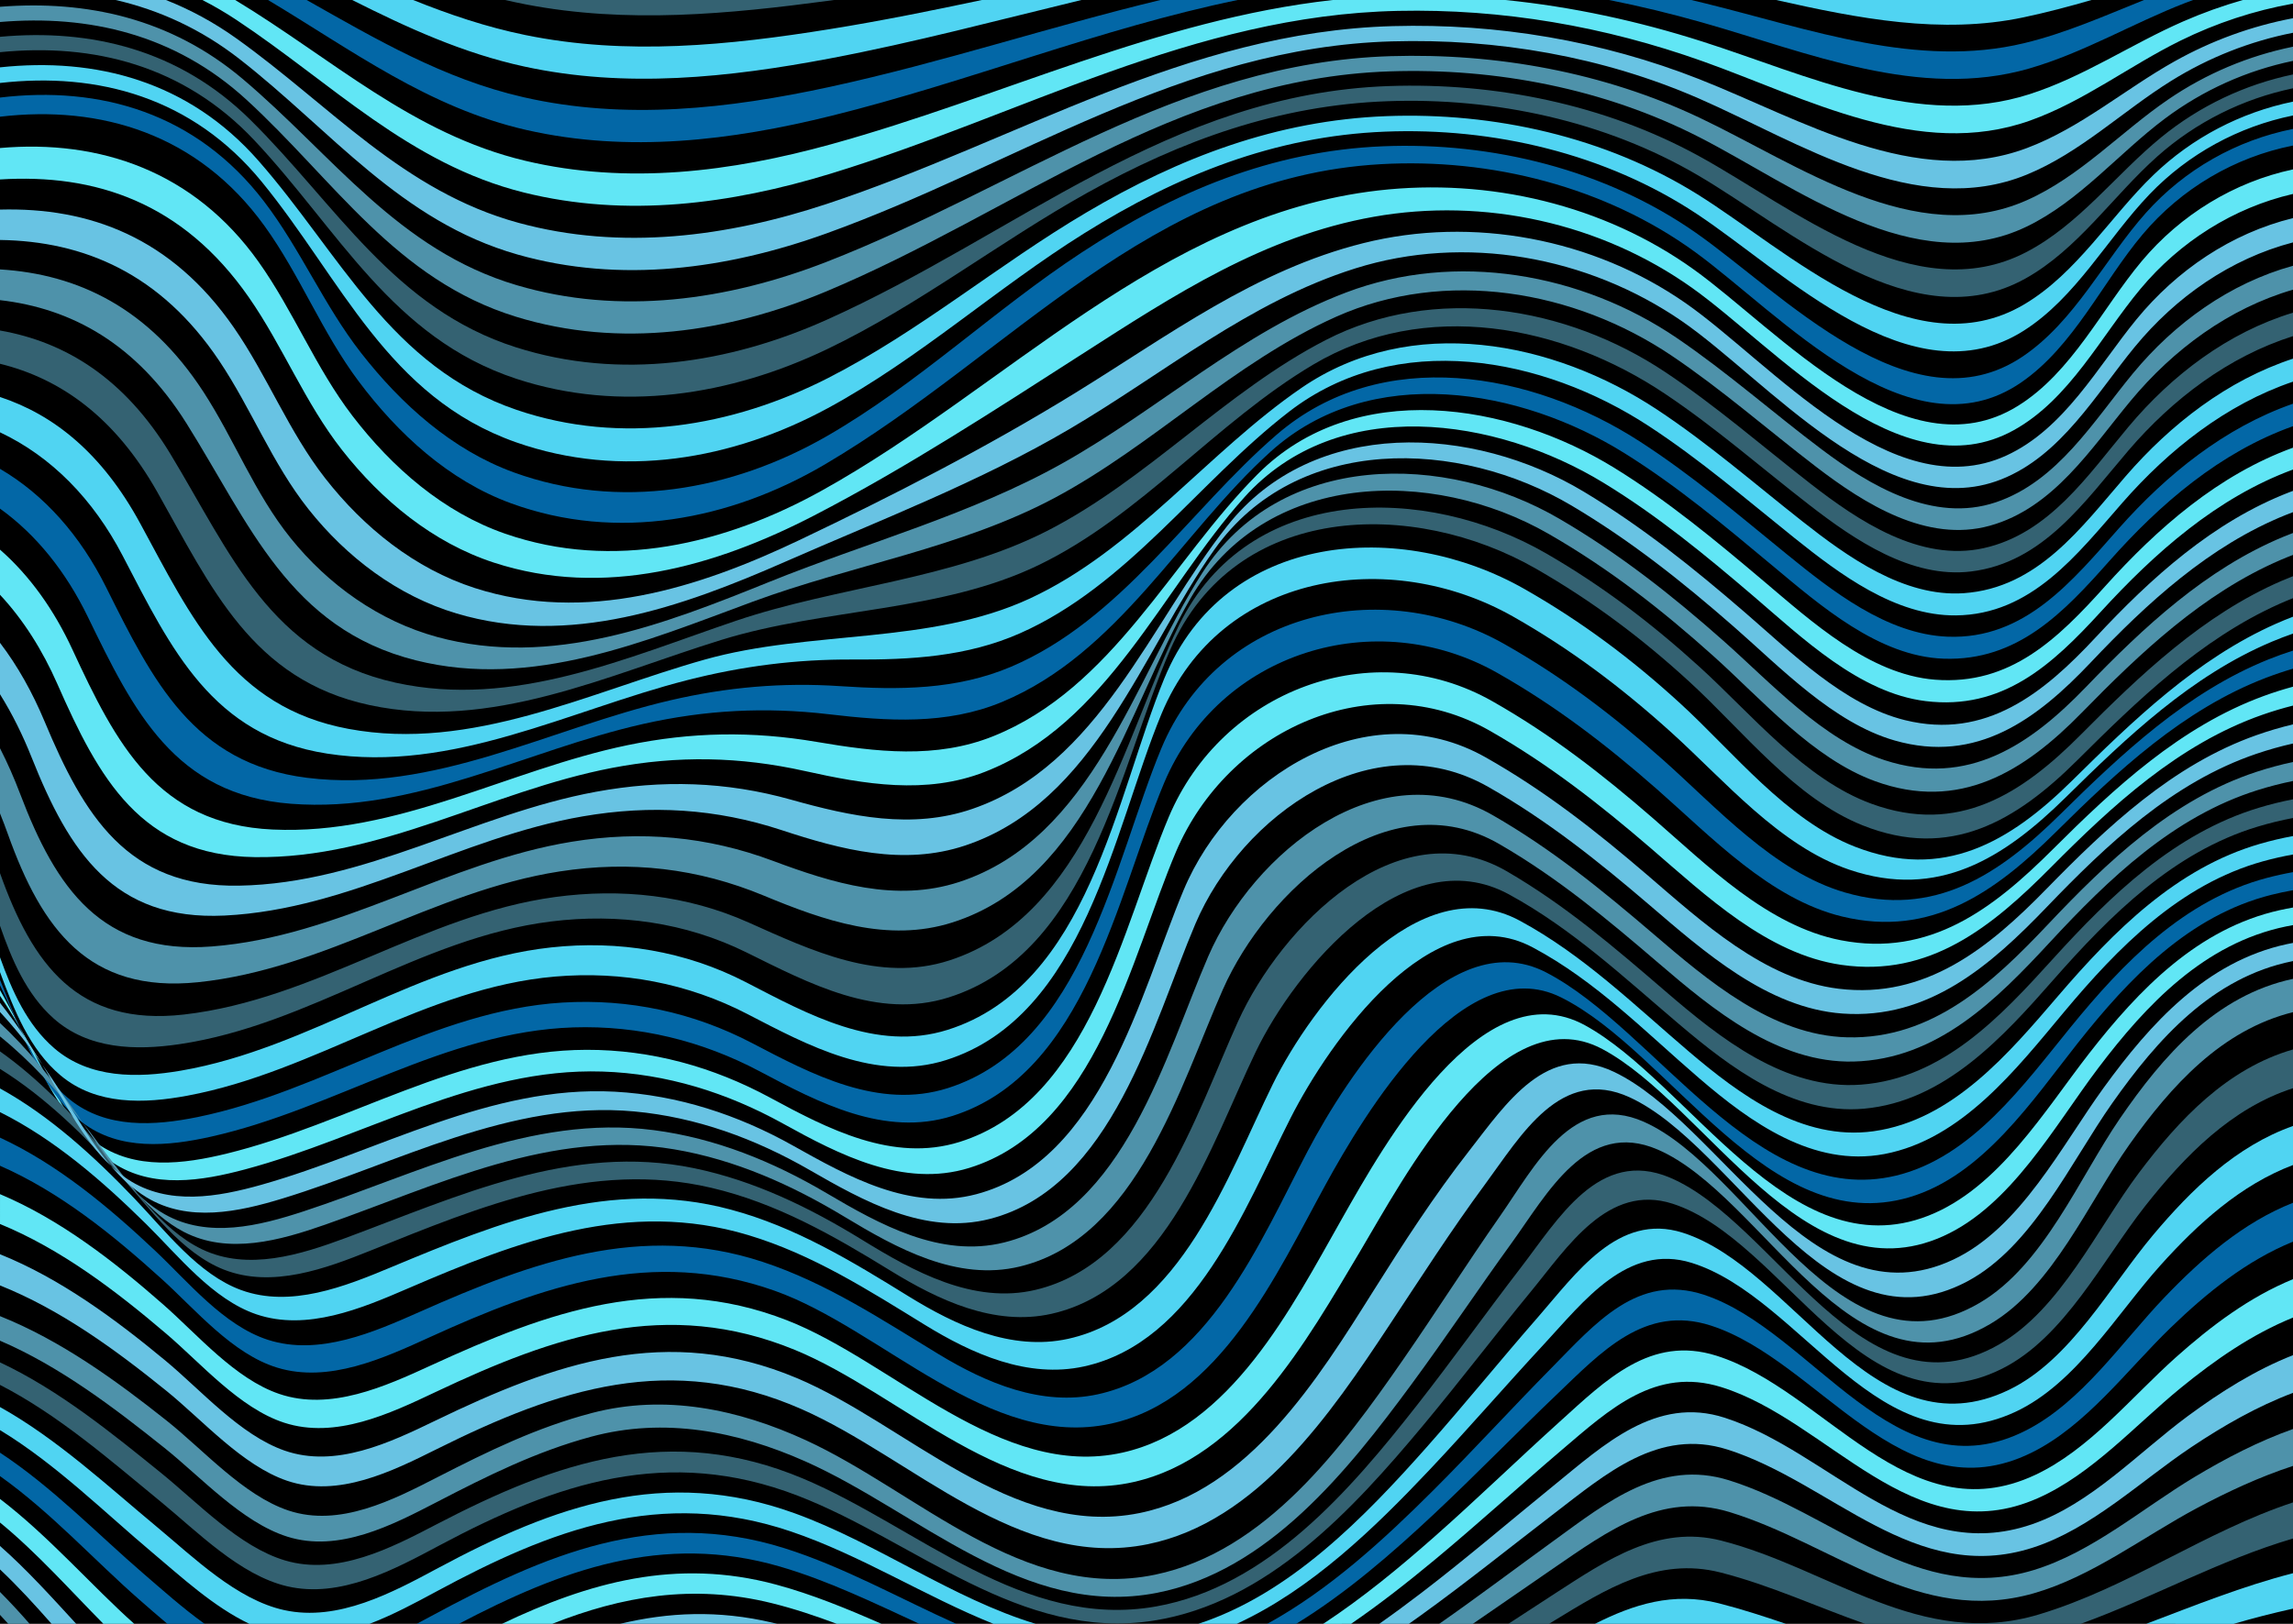 <?xml version="1.0" encoding="utf-8"?>
<!-- Generator: Adobe Illustrator 27.5.0, SVG Export Plug-In . SVG Version: 6.00 Build 0)  -->
<svg version="1.1" xmlns="http://www.w3.org/2000/svg" xmlns:xlink="http://www.w3.org/1999/xlink" x="0px" y="0px"
	 viewBox="0 0 1200 850" style="enable-background:new 0 0 1200 850;" xml:space="preserve">
<g id="BACKGROUND">
	<rect width="1200" height="850"/>
</g>
<g id="OBJECTS">
	<g>
		<g>
			<g>
				<g>
					<path style="fill:#61E6F5;" d="M1200,0h-26.258c-10.631,3.031-21.095,6.787-31.353,11.279
						c-27.066,11.854-51.918,28.899-80.18,37.993c-57.725,18.574-116.494-10.018-171.175-27.486
						C857.213,10.982,822.82,3.553,787.861,0h-90.405c-91.527,10.216-173.579,50.938-262.52,75.51
						c-52.223,14.428-106.63,21.333-160.053,8.644C215.86,70.135,173.512,30.46,123.092,0h-17.183
						c6.051,3.096,12.022,6.576,17.899,10.474c49.796,33.026,90.385,75.381,150.38,90.302c53.62,13.336,108.42,6.053,160.511-9.871
						C534.752,60.319,624.392,7.983,731.57,5.696c54.67-1.167,108.131,8.063,159.57,26.396
						c54.136,19.295,113.255,51.698,171.236,31.03c28.08-10.01,52.039-28.685,78.621-41.789
						c18.847-9.291,38.626-15.801,59.002-19.437V0z"/>
				</g>
				<g>
					<path style="fill:#0367A6;" d="M607.258,0c-57.711,13.901-114.357,32.778-173.025,45.491
						c-52.809,11.444-107.051,17.568-160.375,5.368C232.144,41.315,196.698,20.459,160.484,0h-20.209
						c43.761,26.18,83.996,56.428,135.292,68.059c53.233,12.07,107.275,5.515,159.593-7.457C507.34,42.706,575.788,14.852,647.672,0
						H607.258z"/>
					<path style="fill:#0367A6;" d="M1122.03,0c-20.642,8.283-41.031,17.371-62.685,22.58
						C1003.488,36.018,947.053,15.24,892.987,1.9c-2.631-0.649-5.263-1.276-7.896-1.9h-43.027
						c16.368,3.241,32.644,7.202,48.849,11.799c55.106,15.634,113.631,40.647,171.075,24.046
						c28.457-8.223,54.144-23.668,81.667-34.319c1.356-0.525,2.718-1.024,4.079-1.527H1122.03z"/>
				</g>
				<g>
					<path style="fill:#50D4F2;" d="M513.869,0c-26.365,5.58-52.802,10.935-79.477,15.225
						c-52.902,8.507-106.459,13.961-159.497,3.105C254.498,14.154,235.14,7.613,216.223,0h-31.924
						c28.751,14.463,57.857,27.839,90.131,34.84c53.179,11.535,107.065,5.746,159.932-4.253
						C478.768,22.189,522.279,10.541,565.927,0H513.869z"/>
					<path style="fill:#50D4F2;" d="M929.513,0c42.766,9.63,86.379,18.198,129.503,9.071c12.121-2.565,23.921-5.698,35.551-9.071
						H929.513z"/>
				</g>
				<g>
					<path style="fill:#346272;" d="M264.372,0c3.576,0.829,7.174,1.6,10.8,2.299c52.91,10.2,106.193,5.075,159.109-1.986
						c0.758-0.101,1.514-0.21,2.271-0.313H264.372z"/>
				</g>
			</g>
			<g>
				<g>
					<path style="fill:#61E6F5;" d="M1200,88.669c-30.78,6.573-58.788,23.721-79.156,48.025
						c-20.854,24.885-36.501,58.197-64.829,75.788c-58.858,36.548-125.501-39.671-169.371-71.256
						c-47.373-34.107-107.577-48.16-165.31-41.534c-114.057,13.091-195.029,103.657-291.212,157.08
						c-50.571,28.089-109.332,42.141-165.733,22.598c-32.341-11.207-59.158-34.626-79.836-61.553
						c-19.383-25.242-30.915-55.003-49.264-80.8C101.586,89.633,52.198,72.895,0,77.481v16.455
						c49.699-3.098,95.555,11.884,130.201,61.673c17.896,25.717,29.309,55.09,48.758,79.898c20.628,26.312,47.583,48.59,79.58,59.02
						c57.402,18.712,115.891,2.052,167.548-24.709c48.404-25.077,94.398-55.075,140.26-84.513
						c48.254-30.974,95.096-61.618,152.548-71.823c57.803-10.267,118.877,3.202,166.756,37.303
						c43.839,31.224,108.989,107.254,168.277,74.373c29.212-16.201,45.557-49.17,66.281-73.977
						c20.581-24.637,48.678-42.505,79.791-49.659V88.669z"/>
				</g>
				<g>
					<path style="fill:#0367A6;" d="M1200,67.491c-29.522,5.857-56.739,21.239-76.991,43.944
						c-21.574,24.188-37.068,56.675-64.436,75.153c-58.265,39.339-126.097-33.289-171.019-64.703
						c-47.257-33.047-106.594-47.68-163.862-45.317c-58.396,2.409-109.331,23.917-157.767,55.7
						c-45.831,30.074-85.624,68.671-133.277,96.064c-49.6,28.512-108.657,38.903-163.633,18.984
						c-32.419-11.746-59.077-35.707-80.097-62.642c-19.415-24.879-31.634-54.235-50.72-79.206C102.719,59.045,52.28,44.812,0,51.065
						v10.024c52.887-6.207,103.635,9.07,138.343,57.069c18.666,25.814,30.188,55.886,49.389,81.487
						c20.59,27.454,47.132,51.908,79.678,63.801c55.412,20.249,114.693,8.847,164.302-20.364
						C529.318,185.61,601.65,92.808,722.567,85.943c57.665-3.274,117.518,11.813,164.514,45.969
						c43.963,31.952,112.358,108.457,170.702,68.258c27.521-18.963,42.477-52.499,63.572-77.532
						c20.214-23.988,48.162-40.426,78.646-46.451V67.491z"/>
				</g>
				<g>
					<path style="fill:#50D4F2;" d="M1200,53.192c-27.286,5.634-52.696,18.809-73.017,38.377
						c-22.661,21.821-40.066,51.369-67.569,67.702c-58.387,34.672-123.751-28.031-171.018-57.526
						c-48.164-30.055-106.436-43.11-162.874-40.952c-57.24,2.188-108.1,21.548-157.065,50.477
						c-46.074,27.222-87.295,62.207-135.076,86.592c-50.344,25.693-108.323,35.266-162.95,16.705
						c-66.116-22.465-92.377-81.72-135.226-130.502C98.621,42.418,50.075,29.893,0,35.25v8.178
						c51.278-5.818,100.871,7.574,136.979,51.722c41.676,50.957,65.897,112.742,133.082,136.366
						c54.844,19.285,113.243,9.211,163.25-17.908c47.718-25.877,88.165-62.793,134.081-91.483
						c48.669-30.411,99.539-50.882,157.341-53.211c56.812-2.288,115.613,11.52,163.293,43.088
						c46.127,30.539,112.609,98.141,170.987,61.15c27.436-17.385,43.866-48.477,65.961-71.498
						c20.306-21.158,46.621-35.43,75.026-41.202V53.192z"/>
				</g>
				<g>
					<path style="fill:#346272;" d="M1200,38.972c-25.122,5.266-48.769,16.407-68.925,32.864
						c-23.793,19.426-43.148,45.907-70.816,60.22c-58.388,30.205-121.761-23.286-171.224-50.402
						c-49.182-26.961-106.502-38.551-162.33-36.599c-114.601,4.007-194.329,77.611-294.107,122.353
						c-50.995,22.867-108.25,31.671-162.527,14.406c-64.027-20.367-94.198-74.822-139.18-119.216
						C93.786,25.979,47.544,14.917,0,19.265v8.045c48.802-4.853,96.194,6.921,133.059,46.075
						c43.904,46.63,72.08,103.488,137.143,124.885c54.447,17.905,112.075,8.741,162.752-15.551
						c47.899-22.96,89.906-56.07,136.195-81.882c49.288-27.485,100.193-45.795,156.953-47.858
						c56.139-2.041,113.951,10.295,162.627,38.855c48.369,28.38,112.72,86.484,171.124,54.031
						c27.582-15.326,45.948-43.368,69.169-64.014c20.263-18.016,44.783-30.163,70.978-35.636V38.972z"/>
				</g>
				<g>
					<path style="fill:#4E92AA;" d="M1200,24.45c-23.255,4.739-45.404,14.024-65.286,27.602c-24.892,17-46.168,40.377-74.022,52.761
						c-58.219,25.884-119.963-18.896-171.355-43.236c-50.11-23.733-106.228-33.86-161.483-32.186
						c-111.399,3.375-195.441,68.847-295.48,107.752c-51.537,20.043-107.97,28.103-161.922,12.149
						c-62.147-18.377-96.329-68.145-143.422-107.951C89.499,9.618,45.284-0.016,0,3.551v7.965
						c46.396-3.929,91.602,6.435,128.927,40.627c46.028,42.165,78.162,94.308,141.238,113.688
						c54.116,16.627,110.978,8.185,162.254-13.296C532.407,110.646,614.24,41.152,727.276,37.358
						c55.526-1.864,112.32,9.046,161.952,34.423c50.452,25.797,112.973,74.939,171.301,46.879
						c27.756-13.353,48.062-38.312,72.4-56.548c20.032-15.009,42.906-25.222,67.071-30.245V24.45z"/>
				</g>
				<g>
					<path style="fill:#68C3E3;" d="M1200,9.537c-21.687,4.103-42.59,11.701-62.118,22.65
						c-25.947,14.548-49.086,34.774-77.169,45.318c-58.094,21.811-118.155-15.083-171.377-36.044
						c-51.027-20.097-105.59-29.302-160.385-27.796c-108.409,2.979-196.256,59.999-296.36,93.107
						c-51.961,17.185-107.512,24.497-161.144,9.891c-60.492-16.474-98.694-61.577-147.795-96.6
						C111.798,11.607,99.488,4.997,86.842,0H60.549c22.723,5.264,44.552,15.128,64.763,30.874
						c48.099,37.473,84.268,84.945,145.57,102.372c53.794,15.293,109.797,7.602,161.557-11.038
						c100.099-36.05,186.061-97.37,295.96-100.549c54.948-1.589,110.491,7.946,160.967,30.024
						c52.219,22.84,113.31,63.518,171.381,39.701c27.96-11.468,50.162-33.301,75.579-49.097
						c19.718-12.254,41.224-20.699,63.673-25.136V9.537z"/>
				</g>
			</g>
			<g>
				<g>
					<path style="fill:#61E6F5;" d="M1200,234.336c-38.978,14.166-70.853,42.025-98.31,72.53
						c-24.589,27.318-49.544,52.017-89.049,48.914c-34.374-2.7-64.707-30.536-89.963-51.862
						c-25.085-21.181-49.644-41.581-77.623-58.875c-55.274-34.167-136.241-47.628-186.914,3.18
						c-45.231,45.352-75.749,111.934-138.289,137.12c-29.957,12.064-61.577,8.264-92.485,2.998
						c-33.592-5.723-65.596-5.221-99.046,1.728c-62.591,13.003-120.158,47.167-185.66,44.147
						c-60.245-2.778-81.85-44.723-104.766-94.238C28.295,319.234,15.599,301.36,0,287.696v23.632
						c12.19,13.054,22.204,28.938,30.033,46.733c21.748,49.433,43.716,89.759,103.306,90.603
						c66.088,0.936,123.404-34.517,186.932-46.701c34.342-6.587,66.936-5.933,100.971,1.635
						c31.143,6.925,63.375,12.467,94.126,0.454c64.306-25.12,92.515-95.462,135.801-143.694
						c48.963-54.556,132.031-41.813,188.096-7.582c28.275,17.264,53.061,37.634,78.199,59.129
						c25.556,21.853,55.57,50.821,90.243,55.081c40.311,4.953,66.218-18.902,91.629-46.676
						c28.366-31.004,60.78-59.804,100.666-74.532V234.336z"/>
				</g>
				<g>
					<path style="fill:#0367A6;" d="M1200,211.32c-35.73,12.437-66.098,37.021-91.03,65.131
						c-24.435,27.549-49.169,58.41-89.736,56.819c-31.799-1.247-60.763-24.142-84.541-43.489c-25.26-20.553-49.29-41.11-76.705-58.8
						c-56.143-36.226-135.001-50.766-189.841-3.469c-45.921,39.605-81.626,97.096-139.013,121.489
						c-28.656,12.181-58.926,12.199-89.464,10.16c-30.349-2.026-59.336,0.537-89.003,7.441
						c-62.905,14.64-123.579,48.808-189.956,40.54c-59.536-7.415-80.846-50.974-105.173-99.736
						C42.046,280.362,23.23,258.988,0,245.411v20.826c19.03,13.674,34.512,33.069,45.928,56.58
						c24.123,49.681,45.475,93.225,106.385,97.916c64.857,4.996,122.646-27.914,184.286-41.785
						c32.569-7.329,63.978-8.97,97.057-5.083c30.6,3.595,61.601,5.707,90.774-6.438c60.865-25.339,93.476-88.479,140.453-130.943
						c52.135-47.127,130.997-33.214,185.53,0.896c27.7,17.327,52.049,37.762,77.09,58.644c25.016,20.86,55.631,47.615,89.729,48.767
						c38.682,1.307,62.747-24.156,86.591-51.058c26.63-30.046,58.014-57.041,96.178-70.649V211.32z"/>
				</g>
				<g>
					<path style="fill:#50D4F2;" d="M1200,187.739c-34.376,11.287-63.963,34.283-87.541,61.502
						c-23.405,27.02-45.987,58.55-84.783,61.26c-31.325,2.188-60.968-19.114-84.454-37.615
						c-25.279-19.913-49.016-40.632-75.919-58.425c-54.493-36.039-129.028-50.597-186.152-11.454
						c-49.145,33.677-87.548,84.958-142.204,110.285c-52.565,24.359-114.759,16.368-170.2,31.98
						c-60.714,17.097-121.689,48.287-186.413,36.245c-60.827-11.316-82.118-58.141-109.007-107.625
						C53.496,237.398,28.286,217.114,0,207.805v18.493c26.829,12.653,48.734,34.915,64.175,64.573
						c25.561,49.096,46.825,94.254,106.994,103.6c65.579,10.186,126.443-22.58,188.272-38.399
						c28.861-7.384,57.203-11.015,86.948-10.843c30.06,0.174,59.658-1.437,87.544-13.793
						c56.016-24.822,93.095-79.217,140.676-115.936c56.08-43.279,132.778-28.704,188.124,7.44
						c27.157,17.735,51.03,38.37,76.292,58.605c23.698,18.983,52.828,40.871,84.468,40.587c39.66-0.356,63.453-31.846,87.263-59.018
						c24.241-27.663,54.207-51.456,89.245-63.331V187.739z"/>
				</g>
				<g>
					<path style="fill:#346272;" d="M1200,163.669c-34.047,10.347-63.349,32.593-86.13,59.769
						c-21.119,25.194-41.44,55.89-75.757,63.492c-33.275,7.371-65.586-14.253-90.677-33.774
						c-25.326-19.704-49.225-40.58-76.002-58.418c-51.726-34.459-120.877-45.941-177.542-16.793
						c-52.651,27.083-93.373,73.148-145.973,99.991c-50.171,25.604-109.602,29.037-162.697,46.992
						c-57.291,19.374-116.359,46.011-178.104,32.438c-65.548-14.409-86.51-67.843-117.951-119.745
						C65.15,197.975,34.279,178.995,0,173.003v17.412c31.751,7.806,60.162,27.948,82.296,67.094
						c28.209,49.89,49.579,98.35,111.038,111.55c63.87,13.717,124.873-15.805,184.508-34.198
						c54.068-16.675,114.681-14.336,165.889-39.15c53.501-25.925,92.622-74.667,143.532-104.866
						c58.412-34.649,129.986-20.935,184.08,15.283c26.672,17.858,50.308,38.659,75.626,58.264
						c23.534,18.224,53.351,38.544,84.516,34.751c37.823-4.603,59.548-36.686,82.469-63.414
						c22.994-26.813,52.256-49.067,86.047-59.779V163.669z"/>
				</g>
				<g>
					<path style="fill:#4E92AA;" d="M1200,139.114c-33.081,9.128-61.934,29.906-83.771,56.353
						c-20.545,24.881-39.412,56.569-71.723,67.447c-32.723,11.016-65.631-8.493-91.172-27.694
						c-25.475-19.153-49.209-40.201-75.622-58.187c-50.085-34.105-115.878-45.648-173.147-23.979
						c-54.879,20.765-97.881,61-148.405,89.371c-47.993,26.95-102.716,41.622-153.574,62.168
						c-55.049,22.239-113.969,45.197-173.926,28.797c-30.348-8.301-56.901-27.291-76.597-51.765
						c-18.866-23.442-29.363-51.529-45.643-76.567C77.902,161.197,40.796,143.509,0,141.02v16.087
						c37.487,4.329,71.407,22.77,97.625,64.553c32.919,52.461,53.805,107.427,120.022,124.001
						c60.753,15.207,120.029-9.926,176.1-30.643c51.956-19.196,109.225-28.23,158.283-54.463
						c51.542-27.561,93.43-70.768,147.245-94.769c57.058-25.447,124.522-13.963,175.456,20.325
						c26.591,17.901,50.389,38.864,75.776,58.294c25.27,19.34,57.86,39.922,90.869,30.769c33.325-9.241,52.924-40.438,73.719-65.452
						c22.29-26.812,51.351-48.34,84.905-58.088V139.114z"/>
				</g>
				<g>
					<path style="fill:#68C3E3;" d="M1200,114.163c-32.256,7.912-60.802,27.242-81.913,53.001
						c-20.313,24.785-37.753,57.374-68.149,71.308c-59.867,27.443-123.649-49.021-167.711-79.742
						c-48.486-33.805-111.428-45.801-168.754-31.461c-56.651,14.171-101.961,48.365-150.84,78.46
						c-46.345,28.534-95.366,53.678-144.453,77.053c-52.79,25.138-111.62,43.714-169.671,25.032
						c-31.406-10.107-58.106-31.586-78.314-57.458c-19.131-24.492-30.241-53.539-47.839-78.945
						C89.649,124.197,46.718,108.459,0,109.702v15.909c43.855,0.65,83.95,17.44,114.619,63.098
						c16.952,25.237,27.77,53.809,46.786,77.784c19.967,25.173,46.618,45.41,77.512,54.618
						c59.033,17.593,117.869-3.299,171.801-26.979c49.909-21.913,101.918-41.857,149.011-69.562
						c49.642-29.203,93.729-66.509,149.528-84.071c57.339-18.046,121.638-6.35,170.909,27.59
						c44.361,30.558,106.89,106.686,167.135,82.841c31.352-12.409,49.516-44.551,69.903-69.357
						c21.452-26.103,50.138-46.164,82.796-54.691V114.163z"/>
				</g>
			</g>
			<g>
				<g>
					<path style="fill:#61E6F5;" d="M0,521.268c3.597,5.323,7.021,10.812,10.302,16.409C7.051,531.093,3.631,524.591,0,518.257
						V521.268z"/>
					<path style="fill:#61E6F5;" d="M10.302,537.677c0.594,1.202,1.186,2.405,1.768,3.612c7.111,14.733,14.411,31.339,25.198,44.426
						c-7.157-10.597-12.941-22.388-18.612-33.058C15.973,547.608,13.19,542.604,10.302,537.677z"/>
					<path style="fill:#61E6F5;" d="M1200,359.448c-5.105,1.382-10.244,3.001-15.424,4.901
						c-43.484,15.953-78.029,48.072-110.346,80.294c-31.057,30.966-64.201,56.557-110.825,47.529
						c-38.266-7.409-69.874-39.141-98.416-63.921c-26.674-23.158-53.196-43.716-83.938-61.163
						c-62.736-35.606-141.433-5.779-169.44,60.663c-24.044,57.04-41.298,148.634-109.425,169.987
						c-34.923,10.946-69.179-6.955-99.13-23.157c-29.815-16.128-62.182-25.126-96.149-25.063
						c-66.757,0.123-124.618,38.761-188.238,54.321c-22.516,5.507-48.067,8.81-68.16-5.551c-4.977-3.557-9.335-7.837-13.24-12.574
						c6.036,8.937,13.048,17.025,21.801,22.867c20.733,13.838,46.616,9.561,69.196,3.529
						c62.455-16.684,120.794-53.322,186.94-51.211c33.584,1.072,65.251,11.025,94.566,27.234
						c29.311,16.207,63.089,33.81,97.444,23.212c66.582-20.539,84.549-109.826,108.235-165.529
						c27.086-63.7,102.489-98.555,164.365-63.225c30.805,17.589,57.293,38.33,84.154,61.443
						c28.632,24.638,60.955,55.435,99.669,61.021c46.377,6.691,79.011-20.181,109.572-50.956
						c32.198-32.423,66.854-64.531,110.653-79.913c5.421-1.904,10.798-3.503,16.137-4.85V359.448z"/>
				</g>
				<g>
					<path style="fill:#0367A6;" d="M1200,340.559c-4.233,1.346-8.489,2.862-12.773,4.582
						c-42.659,17.132-76.742,49.294-109.058,81.143c-31.864,31.404-65.939,54.47-112.635,40.877
						c-37.201-10.829-67.05-44.399-95.355-69.546c-26.142-23.226-52.586-43.364-83.025-60.562
						c-64.083-36.207-149.443-17.253-179.386,54.673c-24.742,59.432-40.627,155.237-111.724,177.834
						c-36.112,11.478-71.264-7.244-102.427-23.543c-30.812-16.116-64.55-23.337-99.246-21.224
						c-67.951,4.139-124.983,46.487-191.009,59.936c-22.517,4.587-47.594,6.18-66.666-9.07
						c-18.042-14.427-26.713-37.963-35.044-58.701c-0.543-1.353-1.097-2.702-1.655-4.049v2.816
						c2.247,4.604,4.398,9.269,6.465,13.965c8.988,20.418,18.304,43.985,36.672,57.916c19.544,14.823,44.825,12.402,67.318,7.37
						c64.806-14.498,122.228-55.019,189.588-57.192c34.334-1.108,67.381,6.992,97.694,23.084
						c30.565,16.227,65.277,34.483,100.777,23.245c69.613-22.037,86.2-115.767,110.601-174.04
						c28.948-69.13,110.904-93.803,174.38-57.911c30.625,17.316,57.132,37.686,83.571,60.882
						c28.435,24.948,59.239,57.589,97.01,66.711c46.727,11.286,80.342-13.062,111.826-44.231
						c32.356-32.032,66.714-64.165,109.827-80.686c4.79-1.835,9.546-3.434,14.271-4.815V340.559z"/>
				</g>
				<g>
					<path style="fill:#50D4F2;" d="M1200,322.815c-2.98,1.135-5.973,2.366-8.978,3.7c-41.526,18.426-74.789,50.693-106.757,82.236
						c-32.373,31.943-67.269,52.483-113.476,34.458c-35.912-14.009-63.443-49.338-91.413-74.959
						c-25.38-23.249-51.535-42.792-81.381-59.825c-64.633-36.885-156.805-30.631-188.721,46.807
						c-25.25,61.265-39.639,160.693-113.425,183.847c-37.347,11.719-73.233-8.276-105.405-24.908
						c-31.682-16.379-66.719-22.081-102.061-18.248c-68.961,7.479-125.521,52.828-193.786,64.515
						c-22.722,3.89-47.699,4.182-66.205-11.751C14.099,536.38,6.321,518.681,0,501.087v7.752
						c7.256,19.613,15.458,40.542,31.812,54.178c18.727,15.614,43.698,14.722,66.288,10.511
						c67.164-12.518,123.912-56.465,192.389-62.341c35.026-3.006,69.415,3.428,100.681,19.634
						c31.693,16.427,67.233,35.71,103.949,24.072c72.466-22.971,87.641-120.642,112.667-181.061
						c30.917-74.64,119.611-87.609,184.087-51.076c30.186,17.104,56.516,36.976,82.313,60.22
						c28.154,25.367,56.938,59.818,93.532,72.241c46.526,15.795,81.021-6.029,113.178-37.684
						c32.19-31.688,65.917-63.893,108.06-81.645c3.701-1.559,7.381-2.953,11.044-4.223V322.815z"/>
				</g>
				<g>
					<path style="fill:#346272;" d="M1200,301.61c-2.008,0.784-4.019,1.595-6.038,2.47c-40.879,17.713-73.786,49.055-104.831,80.3
						c-30.985,31.185-64.354,52.869-109.627,36.383c-35.167-12.805-62.861-46.936-90.08-71.676
						c-25.09-22.805-50.8-42.364-80.124-59.323c-63.138-36.516-155.774-36.978-192.295,37.488
						c-29.271,59.684-48.069,152.098-120.145,175.467c-36.585,11.862-72.281-5.192-105.113-19.847
						c-32.079-14.318-66.697-18.031-101.365-13.317c-68.392,9.3-125.134,53.616-194.122,61.496
						C40.709,537.396,17.012,504.924,0,457.047v27.551c6.207,17.819,13.764,35.718,27.996,48.442
						c18.207,16.279,43.027,16.91,65.914,13.53c68.915-10.178,125.449-55.635,194.417-64.219
						c35.232-4.385,70.358,0.423,102.327,16.199c32.567,16.072,68.516,35.332,105.833,23.543
						c73.671-23.273,89.309-120.91,115.956-181.995c33.775-77.424,127.32-79.211,191.492-42.346
						c29.555,16.978,55.493,36.422,80.628,59.524c27.657,25.419,54.804,60.637,90.238,74.764
						c45.773,18.249,80.295-2.253,112.264-34.046c31.575-31.402,64.552-63.39,105.647-81.81c2.438-1.093,4.866-2.101,7.288-3.06
						V301.61z"/>
				</g>
				<g>
					<path style="fill:#4E92AA;" d="M1200,278.985c-1.667,0.632-3.338,1.287-5.012,1.982
						c-40.516,16.816-73.193,47.339-103.268,78.575c-29.155,30.281-61.821,52.592-105.434,38.367
						c-32.273-10.527-59.378-40.326-84.294-62.413c-27.074-23.999-54.421-45.51-85.665-63.794
						c-59.913-35.061-146.094-35.834-187.111,28.152c-35.537,55.437-57.618,139.149-127.368,161.857
						c-33.053,10.761-66.011,0.6-97.342-11.101c-34.398-12.846-69.07-15.9-105.341-9.997
						c-65.324,10.63-121.633,49.682-188.372,54.818c-57.48,4.423-81.438-30.3-100.237-79.86C7.424,407.314,3.916,399.309,0,391.666
						v34.102c1.441,3.569,2.819,7.18,4.124,10.834c17.82,49.904,42.379,83.393,99.387,77.551
						c67.14-6.881,123.174-47.73,189.315-57.99c37.075-5.751,72.365-1.706,106.973,12.671c31.406,13.047,64.869,24.794,98.687,14
						c71.72-22.89,91.151-111.711,124.431-169.414c38.741-67.172,126.24-69.206,187.591-33.933
						c31.592,18.163,59.194,39.684,86.293,64.03c25.285,22.717,51.986,53.554,84.467,65.382
						c44.125,16.068,78.005-4.977,108.177-35.841c30.653-31.357,63.438-62.496,104.189-80.011c2.129-0.915,4.249-1.76,6.365-2.574
						V278.985z"/>
				</g>
				<g>
					<path style="fill:#68C3E3;" d="M1200,256.949c-0.615,0.229-1.228,0.447-1.844,0.685
						c-40.018,15.471-72.433,44.833-101.324,75.87c-27.174,29.193-57.452,53.9-99.906,43.455
						c-31.86-7.838-59.622-35.571-83.846-56.467c-26.972-23.267-53.76-44.836-84.343-63.19
						c-57.767-34.667-141.063-39.392-186.433,17.94c-40.107,50.681-67.223,125.387-133.419,148.163
						c-31.586,10.868-63.632,3.962-94.829-4.801c-33.998-9.55-67.518-10.524-102.266-4.136
						c-63.774,11.723-120.688,47.972-186.691,49.131c-58.538,1.027-81.227-36.787-101.775-85.967
						C17.008,362.517,9.262,348.598,0,336.478v26.923c6.395,10.227,11.9,21.379,16.585,33.147
						c19.629,49.313,42.921,85.516,100.893,82.7c66.407-3.226,123.02-40.82,187.604-51.937c35.534-6.117,69.651-4.073,103.881,7.191
						c31.293,10.297,63.814,18.87,96.159,8.079c67.983-22.681,92.626-101.799,130.452-154.964
						c43.238-60.773,128.081-57.835,186.882-22.974c30.91,18.326,57.979,39.851,85,63.488c24.556,21.48,51.996,50.256,84.053,59.471
						c43.062,12.378,74.536-11.151,102.689-40.89c29.482-31.143,62.02-61.1,102.286-77.265c1.175-0.471,2.346-0.917,3.517-1.357
						V256.949z"/>
				</g>
			</g>
			<g>
				<g>
					<path style="fill:#61E6F5;" d="M1200,475.045c-2.26,0.403-4.526,0.839-6.803,1.345c-42.951,9.538-73.798,41.521-99.954,75.108
						c-23.215,29.811-47.32,70.461-84.133,84.872c-72.381,28.334-125.112-69.85-179.639-99.694
						c-53.992-29.551-105.377,62.787-127.266,101.387c-26.09,46.007-58.191,109.632-114.717,122.287
						c-63.863,14.299-120.27-47.697-175.68-69.271c-66.433-25.865-124.778-4.618-186.224,23.617
						c-24.026,11.04-52.671,24.026-79.412,14.956c-23.191-7.865-42.758-31.016-60.78-46.84c-25.893-22.734-54.071-44.55-85.39-57.74
						V640.7c31.808,13.057,60.548,34.87,86.958,57.395c18.332,15.635,38.35,38.975,61.721,46.609
						c26.863,8.774,55.397-4.748,79.288-16.057c62.306-29.492,120.898-49.618,188.059-22.03
						c55.895,22.96,112.147,83.791,177.22,69.146c56.696-12.759,90.807-74.255,118.257-120.253
						c22.442-37.606,73.256-135.128,127.097-106.363c54.329,29.025,105.85,130.545,178.304,97.944
						c35.69-16.059,58.42-57.934,81.078-87.902c25.378-33.564,55.656-65.395,98.344-74.241c1.228-0.254,2.452-0.483,3.675-0.707
						V475.045z"/>
				</g>
				<g>
					<path style="fill:#0367A6;" d="M1200,456.526c-4.517,0.801-9.063,1.796-13.639,3.004
						c-43.438,11.467-75.262,44.412-102.833,78.261c-24.258,29.78-51.687,68.068-91.254,77.573
						c-73.052,17.55-125.844-76.697-183.164-106.373c-51.977-26.91-104.685,55.411-124.678,93.379
						c-24.566,46.654-52.414,114.911-109.929,127.475c-29.377,6.418-58.435-5.939-83.209-20.964
						c-29.913-18.141-58.716-37.348-92.209-48.372c-63.454-20.884-120.803,0.165-179.17,26.059
						c-24.201,10.736-52.947,23.382-79.706,14.755c-23.197-7.478-41.799-30.43-59.072-46.701
						C56.569,631.481,29.958,609.362,0,595.483v14.722c31.174,13.658,58.976,36.047,84.659,59.314
						c17.733,16.065,36.886,39.158,60.365,46.358c27.016,8.285,55.776-4.93,79.982-15.963
						c59.045-26.914,116.376-46.994,180.391-24.273c56.105,19.913,112.375,83.534,175.893,69.589
						c57.251-12.569,86.938-78.666,112.419-125.12c20.14-36.717,71.84-123.773,123.36-97.977
						c57.335,28.708,108.627,126.12,182.069,104.584c38.532-11.299,64.714-51.023,88.315-80.83
						c26.808-33.857,58.105-66.707,101.31-77.516c3.768-0.943,7.512-1.725,11.238-2.387V456.526z"/>
				</g>
				<g>
					<path style="fill:#50D4F2;" d="M1200,437.634c-5.718,1.043-11.479,2.381-17.29,4.065
						c-43.8,12.694-76.554,45.754-105.532,79.504c-25.636,29.858-55.249,65.201-96.755,70.948
						c-37.349,5.172-70.038-19.091-96.945-42.034c-28.415-24.228-54.879-50.198-88.031-68.138
						c-53.339-28.864-108.97,44.225-129.33,85.509c-23.489,47.63-48.323,120.321-107.11,133.307
						c-29.732,6.567-58.939-7.057-83.739-22.388c-29.607-18.303-58.934-36.14-92.838-45.248
						c-62.736-16.853-120.463,6.229-177.943,30.245c-23.954,10.008-52.384,21.328-78.295,11.871
						c-22.457-8.196-39.676-31.044-55.741-47.833C49.218,605.254,26.149,584.169,0,569.73v12.407
						c28.34,14.144,53.422,35.851,76.55,58.66c16.734,16.503,34.712,39.367,57.576,47.163c26.406,9.003,55.049-3.034,79.17-13.441
						c57.842-24.957,115.331-46.966,178.359-27.99c33.649,10.131,62.642,28.699,92.332,46.953
						c24.708,15.191,53.781,28.235,83.285,21.782c58.008-12.688,84.263-83.088,108.172-130.111
						c20.062-39.457,74.04-117.198,126.601-89.276c33.152,17.612,59.057,44.359,87.204,68.544
						c26.803,23.03,59.659,46.727,96.915,39.657c40.543-7.693,69.089-44.548,94.013-74.347
						c28.281-33.814,60.583-66.827,104.216-78.908c5.242-1.451,10.443-2.615,15.608-3.539V437.634z"/>
				</g>
				<g>
					<path style="fill:#346272;" d="M1200,418.401c-5.905,1.144-11.858,2.601-17.863,4.415
						c-43.97,13.284-77.535,45.778-107.732,79.073c-27.177,29.966-57.45,62.654-100.514,65.866
						c-39.651,2.958-73.951-24.452-102.381-48.925c-26.665-22.954-52.299-44.957-82.844-62.702
						c-57.382-33.336-118.258,28.987-140.709,78.43c-22.331,49.18-45.932,126.341-105.98,140.603
						c-32.551,7.731-64.006-9.684-90.759-26.148c-27.418-16.874-56.368-30.988-88.047-37.536
						c-64.244-13.28-123.348,14.671-182.312,36.545c-23.488,8.713-51.16,17.466-75.261,5.863
						c-21.073-10.145-36.252-33.019-50.817-50.544C38.349,583.57,20.376,564.777,0,550.339v9.158
						c23.574,14.69,44.315,34.985,63.365,56.295c15.318,17.135,31.694,40.063,53.71,48.751c25.302,9.984,53.427-0.509,77.165-10.052
						c57.353-23.057,115.309-47.378,177.926-32.758c34.228,7.991,63.999,25.022,93.671,43.288
						c25.044,15.417,54.495,29.447,84.52,22.669c59.803-13.499,83.451-88.544,106.764-137.018
						c20.829-43.308,78.364-112.109,132.647-82.468c33.199,18.128,60.158,43.484,88.783,67.755
						c26.992,22.887,59.509,47.73,96.875,44.387c42.379-3.792,72.95-37.648,99.293-67.595
						c29.611-33.663,62.761-66.749,106.685-80.019c6.252-1.889,12.449-3.392,18.595-4.545V418.401z"/>
				</g>
				<g>
					<path style="fill:#4E92AA;" d="M43.333,587.752c8.57,12.565,17.55,26.514,28.77,37.201
						c-9.05-10.184-16.918-21.823-24.632-31.883C46.105,591.288,44.725,589.516,43.333,587.752z"/>
					<path style="fill:#4E92AA;" d="M0,535.496v7.006c15.976,12.926,30.239,28.654,43.333,45.25
						c-1.186-1.74-2.365-3.453-3.541-5.128C27.872,565.649,14.8,549.313,0,535.496z"/>
					<path style="fill:#4E92AA;" d="M1200,398.868c-6.287,1.334-12.627,3.031-19.025,5.125
						c-43.978,14.396-78.069,46.907-109.25,79.918c-28.568,30.245-60.348,60.153-104.944,59.074
						c-39.417-0.953-73.092-29.786-101.676-54.244c-26.862-22.985-53.113-44.357-83.855-62.005
						c-59.385-34.091-125.359,19.419-148.934,73.872c-22.257,51.41-44.122,134.068-106.733,149.736
						c-33.413,8.361-65.356-9.479-93.129-25.862c-27.957-16.491-58.081-28.744-90.395-32.922
						c-64.502-8.339-123.508,22.94-183.211,42.524c-23.137,7.59-50.023,14.31-72.66,1.51c-5.099-2.883-9.759-6.521-14.086-10.643
						c7.114,8.005,14.958,15.111,24.035,19.842c23.395,12.193,50.695,4.429,74.009-3.736
						c59.224-20.74,118.341-50.287,182.654-39.445c31.982,5.391,61.486,18.609,89.132,35.295
						c27.255,16.451,58.86,34.026,91.846,26.041c61.241-14.825,83.992-94.873,106.201-145.034
						c22.958-51.851,86.26-109.844,144.604-76.123c30.647,17.713,56.61,39.381,83.395,62.346
						c28.517,24.451,62.531,52.541,102.108,51.523c43.869-1.128,74.909-32.451,102.776-62.546
						c30.71-33.165,64.564-65.675,108.564-79.511c6.245-1.964,12.434-3.548,18.572-4.789V398.868z"/>
				</g>
				<g>
					<path style="fill:#68C3E3;" d="M0,529.731c7.933,8.553,15.277,17.864,22.154,27.569C15.37,546.016,8.045,535.071,0,524.947
						V529.731z"/>
					<path style="fill:#68C3E3;" d="M22.154,557.3c0.921,1.532,1.834,3.069,2.735,4.612c9.449,16.17,19.017,35.183,33.16,48.387
						c-9.916-11.631-17.839-25.621-25.651-37.785C29.096,567.372,25.686,562.285,22.154,557.3z"/>
					<path style="fill:#68C3E3;" d="M1200,379.175c-6.321,1.496-12.696,3.362-19.128,5.636
						c-43.759,15.471-78.11,47.951-110.013,80.607c-29.877,30.582-62.988,57.683-108.651,52.133
						c-38.864-4.724-71.682-35.133-100.315-59.699c-26.865-23.048-53.516-43.95-84.377-61.407
						c-61.474-34.774-133.12,9.705-158.127,69.55c-22.576,54.028-42.914,141.741-108.432,159.101
						c-34.366,9.106-67.069-9.221-96.004-25.452c-28.753-16.129-60.193-26.408-93.188-28.2
						c-65.205-3.54-123.595,31.367-184.831,48.684c-22.852,6.463-48.906,11.116-70.063-2.829c-3.138-2.068-6.065-4.425-8.821-6.999
						c5.468,6.414,11.539,12.113,18.538,16.387c21.895,13.373,48.364,7.672,71.342,0.64c60.36-18.473,119.124-51.503,183.919-45.553
						c32.646,2.998,63.404,14.29,91.726,30.595c28.326,16.308,60.631,34.388,94.495,25.657
						c64.013-16.504,85.095-101.669,107.477-154.35c24.246-57.068,92.949-106.184,153.363-71.752
						c30.816,17.563,57.291,38.687,84.182,61.7c28.623,24.495,61.914,54.086,101.099,56.915
						c45.185,3.262,77.641-25.268,106.87-55.673c31.573-32.844,65.829-65.344,109.731-80.272c6.46-2.197,12.861-3.984,19.209-5.402
						V379.175z"/>
				</g>
			</g>
			<g>
				<g>
					<path style="fill:#61E6F5;" d="M288.979,850c36.087-14.256,73.458-21.116,115.014-10.806
						c11.519,2.858,22.784,6.607,33.913,10.806h23.422c-18.042-7.917-36.233-15.425-55.106-20.527
						c-52.419-14.172-98.358-1.035-143.547,20.527H288.979z"/>
					<path style="fill:#61E6F5;" d="M707.051,850c15.249-10.46,29.808-21.927,43.713-33.464
						c22.665-18.805,44.411-38.695,66.829-57.791c24.835-21.156,48.795-43.353,83.155-32.682
						c56.279,17.478,100.362,87.113,165.802,58.125c28.269-12.522,50.98-38.301,74.699-57.681
						c18.082-14.775,37.403-28.157,58.751-36.82v-20.111c-22.686,9.295-42.75,24.361-61.297,40.915
						c-23.175,20.685-45.262,48.301-73.724,61.6c-66.439,31.045-110.233-44.558-166.667-62.439
						c-34.484-10.926-57.971,12.769-82.096,34.545c-21.947,19.81-43.16,40.434-65.323,60.003
						c-18.195,16.065-37.621,32.142-58.421,45.8H707.051z"/>
					<path style="fill:#61E6F5;" d="M54.117,850h16.154C48.107,830.241,25.587,804.129,0,784.607v12.354
						C19.442,812.901,36.993,832.711,54.117,850z"/>
				</g>
				<g>
					<path style="fill:#0367A6;" d="M678.312,850c26.341-16.147,50.325-37.022,72.329-57.656
						c21.649-20.302,42.318-41.629,63.779-62.128c23.409-22.36,46.364-47.513,80.978-36.331
						c56.585,18.28,100.229,99.638,167.638,66.586c28.698-14.072,50.192-43.483,72.864-65.417
						c19.029-18.409,39.893-35.267,64.099-45.101v-20.367c-26.025,10.282-47.787,29.164-67.339,49.621
						c-22.181,23.208-43.076,54.492-72.067,69.38c-68.418,35.137-112.035-52.125-168.784-70.829
						c-34.759-11.456-57.092,15.209-79.735,38.153c-20.93,21.209-41.012,43.253-62.104,64.303
						c-25.667,25.617-54.306,51.964-86.779,69.786H678.312z"/>
					<path style="fill:#0367A6;" d="M87.59,850h19.505c-11.576-8.279-22.327-17.961-32.102-26.367
						C51.641,803.55,27.354,778.351,0,760.396v12.272c26.55,18.838,50.006,44.644,72.822,64.583
						C77.513,841.351,82.444,845.694,87.59,850z"/>
					<path style="fill:#0367A6;" d="M240.105,850c53.499-28.039,106.504-47.969,168.26-29.927
						c25.018,7.309,48.85,18.912,72.774,29.927h19.286c-29.85-13.417-58.996-29.863-89.911-39.6
						c-68.045-21.431-125.54,3.449-185.197,35.724c-2.372,1.283-4.787,2.582-7.236,3.876H240.105z"/>
				</g>
				<g>
					<path style="fill:#50D4F2;" d="M647.209,850c38.948-17.943,72.08-50.092,100.939-80.641
						c20.415-21.611,39.826-44.153,60.053-65.94c20.565-22.15,43.552-52.844,77.154-42.355
						c57.851,18.058,99.418,110.518,169.361,77.967c31.752-14.777,53.11-51.344,75.91-76.698
						c19.737-21.948,42.065-42.162,69.374-52.495v-20.445c-29.637,10.465-53.018,32.992-73.328,57.204
						c-22.336,26.627-43.07,65.325-75.301,80.903c-71.084,34.355-112.595-63.757-170.782-82.254
						c-33.741-10.725-55.971,21.605-75.718,44.207c-19.647,22.487-38.43,45.726-58.247,68.064
						c-32.728,36.894-71.542,76.836-119.543,92.483H647.209z"/>
					<path style="fill:#50D4F2;" d="M130.516,850h62.868c12.276-4.68,24.077-11.041,35.006-16.944
						c60.244-32.541,117.612-54.418,185.56-31.395C450.449,814.027,484.259,835.683,519.9,850h22.139
						c-43.533-13.183-83.058-42.26-126.198-57.889c-67.945-24.616-125.64-4.022-186.452,28.613
						c-24.024,12.893-52.407,28.257-80.609,22.093c-24.98-5.46-47.564-27.708-66.731-43.616C56.72,778.178,29.933,753.198,0,736.508
						v12.082c29.146,17.667,55.087,43.394,79.885,64.235C94.752,825.319,111.834,841.131,130.516,850z"/>
				</g>
				<g>
					<path style="fill:#346272;" d="M1200,549.342c-34.289,9.865-59.516,36.439-80.759,64.755
						c-21.725,28.958-40.868,71.265-73.168,89.715c-71.343,40.751-116.848-64.066-172.184-87.401
						c-37.022-15.612-58.497,21.824-78.148,47.328c-18.3,23.75-35.671,48.215-54.18,71.804
						c-34.873,44.446-78.142,94.998-136.609,105.36c-69.484,12.315-124.681-41.656-184.548-66.885
						c-69.655-29.354-128.605-9.134-192.219,24.029c-23.567,12.286-51.727,26.879-79,18.772
						c-24.015-7.139-45.818-30.364-64.923-45.836C58.446,750.078,30.639,727.504,0,713.129v11.796
						c30.654,15.721,58.239,39.907,84.078,61.097c19.147,15.701,41.412,38.493,66.121,44.301
						c27.937,6.568,56.222-8.807,80.065-21.523c61.349-32.717,119.331-52.049,187.215-25.884
						c61.405,23.667,116.465,76.471,186.487,65.361c59.271-9.405,104.008-58.066,140.732-102.087
						c19.217-23.035,37.374-46.938,56.436-70.102c18.935-23.01,40.373-56.951,74.261-45.979
						c58.525,18.949,100.103,122.468,172.303,86.36c32.738-16.373,52.886-57.156,74.809-85.007
						c20.866-26.508,45.316-51.45,77.494-61.833V549.342z"/>
				</g>
				<g>
					<path style="fill:#4E92AA;" d="M1200,512.381c-40.423,8.607-68.05,40.227-90.597,73.134
						c-21.258,31.026-39.849,76.756-73.311,96.426c-73.211,43.036-120.091-70.034-175.754-94.718
						c-37.149-16.474-57.169,23.355-75.33,49.344c-17.291,24.744-33.479,50.25-50.676,75.059
						c-31.752,45.805-71.996,100.611-129.827,112.634c-69.117,14.37-124.558-43.601-182.757-70.37
						c-35.41-16.287-73.766-24.285-112.071-14.24c-28.86,7.568-54.32,20.042-80.663,33.541
						c-23.287,11.933-51.304,26.4-78.044,17.493c-23.532-7.839-44.527-31.771-63.669-46.982
						C60.669,722.541,31.661,701.563,0,688.924v12.86c31.235,13.402,59.746,35.083,86.036,56.092
						c19.146,15.3,40.553,38.967,64.307,46.478c26.972,8.529,55.022-6.059,78.396-18.175c26.347-13.657,51.791-26.354,80.67-34.147
						c38.19-10.305,76.531-2.888,112.118,12.968c59.062,26.315,114.335,82.331,183.827,68.79
						c58.176-11.336,100.013-63.982,133.349-109.222c17.882-24.268,34.601-49.376,52.278-73.791
						c18.744-25.888,39.291-65.116,76.543-49.043c55.506,23.95,101.651,133.956,174.036,91.301
						c32.829-19.346,51.421-63.726,72.833-93.919c21.819-30.767,48.218-60.001,85.607-69.301V512.381z"/>
				</g>
				<g>
					<path style="fill:#68C3E3;" d="M1200,493.563c-1.06,0.205-2.12,0.407-3.183,0.636c-42.157,9.072-71.441,41.515-95.835,75.097
						c-21.93,30.19-43.652,73.561-78.835,90.075c-73.211,34.364-121.656-71.659-177.451-98.287
						c-34.869-16.641-56.685,16.799-75.914,41.411c-18.202,23.297-34.233,48.079-49.96,73.102
						c-28.781,45.797-65.378,104.849-122.536,116.418c-66.471,13.454-122.369-46.715-179.281-70.663
						c-67.895-28.57-126.406-8.087-189.195,22.291c-23.759,11.495-52.18,25.007-78.917,15.651
						c-23.311-8.157-43.638-31.617-62.362-47.122C60.188,690.359,31.507,669.218,0,656.525v16.325
						c31.654,12.645,60.567,33.714,87.123,55.215c18.955,15.347,39.639,39.034,63.075,47.019
						c26.759,9.117,54.994-4.894,78.529-16.622c63.592-31.69,122.452-50.988,190.998-20.742
						c57.528,25.384,113.218,84.468,181.017,70.578c57.461-11.772,95.934-68.645,126.21-114.433
						c16.466-24.902,32.582-50.04,50.31-74.066c18.678-25.315,39.592-61.976,75.602-45.405
						c55.712,25.637,103.291,135.187,176.515,96.436c34.275-18.139,54.436-62.753,75.984-93.327
						c23.672-33.587,52.435-65.95,94.397-74.389c0.08-0.016,0.16-0.029,0.24-0.045V493.563z"/>
				</g>
			</g>
			<g>
				<g>
					<path style="fill:#50D4F2;" d="M1168.954,850c10.251-2.96,20.574-5.685,31.046-7.955v-18.559
						c-26.352,6.767-51.443,16.888-76.83,26.515H1168.954z"/>
					<path style="fill:#50D4F2;" d="M934.647,850c-11.523-3.931-23.184-7.721-35.147-10.769
						c-23.875-6.083-44.653,0.574-64.826,10.769H934.647z"/>
				</g>
				<g>
					<path style="fill:#346272;" d="M810.642,850c0.742-0.453,1.483-0.91,2.226-1.362c27.235-16.597,54.415-33.965,87.482-25.537
						c26.292,6.701,50.86,18.205,75.75,26.9h112.823c37.751-13.71,72.653-33.369,111.077-44.662v-18.906
						c-46.118,15.199-85.691,44.392-132.852,58.606c-61.932,18.666-109.488-24.087-166.335-38.603
						c-33.121-8.457-60.315,10.409-86.983,27.634c-8.172,5.278-16.31,10.611-24.457,15.931H810.642z"/>
				</g>
				<g>
					<path style="fill:#4E92AA;" d="M770.768,850c14.172-9.654,28.213-19.509,42.362-29.194
						c28.254-19.338,56.253-40.252,92.045-29.306c53.962,16.502,99.294,59.64,159.158,42.505
						c30.512-8.734,57.536-29.702,85.373-44.575c16.204-8.657,32.927-16.404,50.293-22.103v-19.312
						c-17.989,6.389-35.12,15.262-51.593,25.163c-27.175,16.333-53.515,39.321-84.072,48.653
						c-60.957,18.616-105.274-30.093-159.539-46.992c-35.85-11.165-63.751,11.403-91.326,31.4
						c-20.103,14.578-39.936,29.546-60.294,43.763H770.768z"/>
					<path style="fill:#4E92AA;" d="M15.505,850C10.469,844.251,5.322,838.621,0,833.307v11.996c1.457,1.543,2.899,3.111,4.33,4.697
						H15.505z"/>
				</g>
				<g>
					<path style="fill:#68C3E3;" d="M406.742,850c-0.772-0.192-1.545-0.383-2.319-0.567c-28.454-6.77-54.748-5.503-79.944,0.567
						H406.742z"/>
					<path style="fill:#68C3E3;" d="M737.306,850c2.002-1.411,3.997-2.826,5.977-4.25c23.897-17.183,46.815-35.686,70.17-53.596
						c26.887-20.617,54.606-44.803,90.513-33.415c54.563,17.305,97.964,71.41,160.006,51.331
						c30.667-9.925,56.342-34.886,82.882-52.611c16.794-11.215,34.403-21.305,53.146-28.369v-19.737
						c-19.679,7.754-37.866,19.199-55.04,31.887c-25.895,19.132-50.88,46.146-81.727,56.697
						c-63.187,21.612-105.713-38.069-160.588-55.809c-35.972-11.629-63.419,14.249-89.563,35.489
						c-22.941,18.638-45.389,37.905-68.855,55.88c-7.305,5.596-14.788,11.135-22.442,16.501H737.306z"/>
					<path style="fill:#68C3E3;" d="M27.002,850h12.889C27.171,836.166,14.119,821.653,0,809.227v12.285
						C9.419,830.366,18.33,840.17,27.002,850z"/>
				</g>
			</g>
		</g>
	</g>
</g>
</svg>

